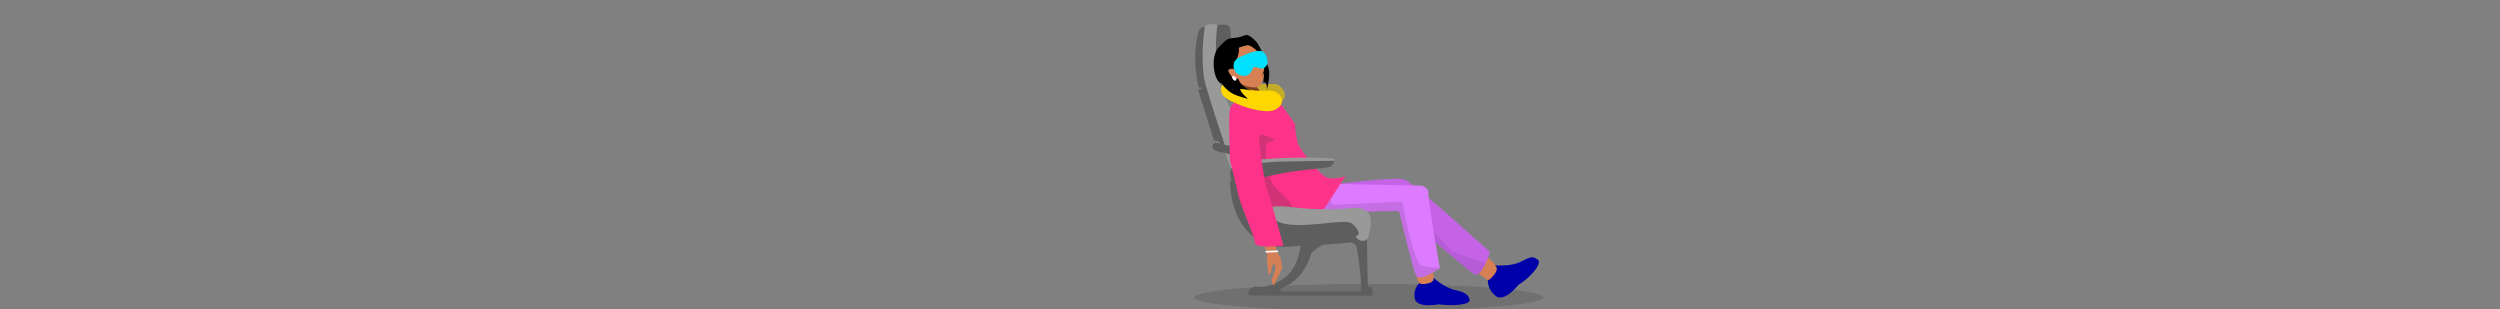 <svg xmlns="http://www.w3.org/2000/svg" xmlns:xlink="http://www.w3.org/1999/xlink" width="728" height="90" viewBox="0 0 728 90">
  <rect x="0" y="0" width="728" height="90" fill="#808080" stroke="none"/>
  <defs>
    <clipPath id="clip-path">
      <rect id="crop_area" data-name="crop area" width="504" height="90" fill="#00a"/>
    </clipPath>
    <clipPath id="clip-path-2">
      <path id="far_leg" data-name="far leg" d="M9926.809,3987.184c2.705.909,24.977,21.124,24.977,21.124s-2.453,8.069-4.793,6.365-22.24-18.526-22.24-18.526l-17.111-3.231-2.679-4.156S9924.1,3986.275,9926.809,3987.184Z" transform="translate(-9904.962 -3986.984)" fill="#b062cc"/>
    </clipPath>
    <clipPath id="clip-path-3">
      <path id="near_leg" data-name="near leg" d="M9903.35,3989.253l23.848.475s2.092.633,1.924,2.375,3.3,21.627,3.3,21.627-5.772,4.2-6.829,2.265-5.011-18.821-5.011-18.821.8-.11-5.391,0-18.119,1.948-18.838.523,2.367-8.444,2.367-8.444Z" transform="translate(-9896.243 -3989.253)" fill="#dc7bff"/>
    </clipPath>
    <clipPath id="clip-JetBlue_Retail_Refresh_Your_Getaway_728x90_Frame01_1">
      <rect width="728" height="90"/>
    </clipPath>
  </defs>
  <g id="JetBlue_Retail_Refresh_Your_Getaway_728x90_Frame01_1" data-name="JetBlue_Retail_Refresh_Your_Getaway_728x90_Frame01 – 1" clip-path="url(#clip-JetBlue_Retail_Refresh_Your_Getaway_728x90_Frame01_1)">
    <g id="illustration" clip-path="url(#clip-path)">
      <g id="Lady_sleeping_in_seat" data-name="Lady sleeping in seat" transform="translate(-9868.201 -3809.713)">
        <ellipse id="shadow" cx="50.795" cy="3.941" rx="50.795" ry="3.941" transform="translate(10216.001 3892.387)" opacity="0.122"/>
        <g id="Near_Shoe" data-name="Near Shoe" transform="translate(10280.061 3886.244)">
          <path id="near_foot" data-name="near foot" d="M10359.666,3973.952l1.424,5.741,4.435,1.6-.937-9.552Z" transform="translate(-10359.392 -3971.745)" fill="#d68053"/>
          <path id="Path_99337" data-name="Path 99337" d="M10364.437,3980.836s3.182,2.917,6.194,3.583,3.373,1.269,3.373,1.269.851.574.851,1.208c1.433,2.03-5.59,2.25-8.7,1.722-4.451.683-5.95.007-6.827-.93-1.325-2.909,1.069-5.343,1.069-5.343s.12.686,2.4.216S10364.437,3980.836,10364.437,3980.836Z" transform="translate(-10358.927 -3976.534)" fill="#00a"/>
        </g>
        <g id="Far_Shoe" data-name="Far Shoe" transform="translate(10296.319 3887.313) rotate(-40)">
          <path id="near_foot-2" data-name="near foot" d="M0,2.217,1.512,7.984,6.224,9.6l-1-9.6Z" transform="translate(0.303 0)" fill="#d68053"/>
          <path id="Path_99337-2" data-name="Path 99337" d="M5.677,0s3.269,3.3,6.366,4.05,3.256.972,3.256.972.874.649.874,1.365c1.472,2.294-5.535,3.005-8.732,2.408C2.865,9.567,1.325,8.8.423,7.743a5.548,5.548,0,0,1,1-5.751s.224.488,2.571-.044S5.677,0,5.677,0Z" transform="translate(0 4.322)" fill="#00a"/>
        </g>
        <g id="Far_leg-2" data-name="Far leg" transform="translate(10255.27 3861.781)">
          <path id="far_leg-3" data-name="far leg" d="M9926.809,3987.184c2.705.909,24.977,21.124,24.977,21.124s-2.453,8.069-4.793,6.365-22.24-18.526-22.24-18.526l-17.111-3.231-2.679-4.156S9924.1,3986.275,9926.809,3987.184Z" transform="translate(-9904.962 -3986.984)" fill="#c463e6"/>
          <g id="Mask_Group_5" data-name="Mask Group 5" transform="translate(0)" clip-path="url(#clip-path-2)">
            <path id="Path_99336" data-name="Path 99336" d="M9946.217,4017.857c-.365.115-9.726-3.214-9.726-3.214l-13.3-14.825-25.877-.876,1.238,6.154,26.216,8.476,11.727,12.795H9947.6Z" transform="translate(-9900.806 -3993.481)" opacity="0.07"/>
          </g>
        </g>
        <g id="Near_Leg-2" data-name="Near Leg" transform="translate(10251.289 3863.301)">
          <path id="near_leg-3" data-name="near leg" d="M9903.35,3989.253l23.848.475s2.092.633,1.924,2.375,3.3,21.627,3.3,21.627-5.772,4.2-6.829,2.265-5.011-18.821-5.011-18.821.8-.11-5.391,0-18.119.981-18.838-.444,2.367-7.477,2.367-7.477Z" transform="translate(-9896.243 -3989.253)" fill="#dc7bff"/>
          <g id="Mask_Group_2" data-name="Mask Group 2" clip-path="url(#clip-path-3)">
            <path id="Path_99330" data-name="Path 99330" d="M9897.686,3985.211s.571-4.615-1.861,1.815,1.164,5.151,1.164,5.151l18.774-.865s3.4,17.926,5.6,18.607a26.029,26.029,0,0,0,5.94.694l1.4,2.338-12.325,2.119-3.552-14.625-27.083-2.91,5.455-12.324Z" transform="translate(-9890.537 -3986.185)" opacity="0.108"/>
          </g>
        </g>
        <g id="Pink_Top" data-name="Pink Top" transform="translate(10229.696 3837.314)">
          <path id="top" d="M9848.963,3933.409s8.373,28.853,7.457,26.491-2.354-14.548-2.354-14.548l2.789,12.729s-2.144,5.893.732,6.859.041-.511,7.458,1,8.034-.448,8.034-.448l6.2-9.465s-4.118,1.526-6.2,0-6.922-7.55-7.654-9.563a23.325,23.325,0,0,1-.831-5.643s-2.255-3.15-3.383-4.708-2.778-3.653-4.356-3.759A65.906,65.906,0,0,0,9848.963,3933.409Z" transform="translate(-9848.963 -3932.347)" fill="#fc3388"/>
          <path id="Top_shdow" data-name="Top shdow" d="M9859.23,3977.189l1.4,1.385s6.284,2.425,6.1,0-5.736-5.15-6.842-9.7a29.534,29.534,0,0,1-.662-8.89l2.59-1.309s-4.553-1.766-5.836-1.741-1.491,2.677-1.491,2.677l3.749,14.816Z" transform="translate(-9851.969 -3945.707)" fill="#d13376"/>
        </g>
        <g id="seat_left" data-name="seat left" transform="translate(10216.231 3816.713)">
          <rect id="Rectangle_3179" data-name="Rectangle 3179" width="27.628" height="1.202" transform="translate(21.622 77.853)" fill="#5e5e5e"/>
          <path id="Path_47807" data-name="Path 47807" d="M40.254,100.041c.122,1.295-.881,8.06-5.408,10.742s-6.295,2.133-7.7,2.073c-.731-.061-1.829.914-2.011,1.219s-.183,1.219,0,1.341,10.057,0,10.057,0-.061-1.1-.609-1.28-.244-.61.975-1.219,5.546-2.438,7.863-9.935c0,0,2.621-2.256,3.474-2.316s6.582-.455,7.253-.624a2.1,2.1,0,0,1,2.438,1.66,86.181,86.181,0,0,1,1.219,10c0,1.767-.244,3.765,0,3.772s3.352,0,3.352,0,.051-2.432-.493-2.432-.727.061-.848-.731-.3-14.75-.3-14.75l-4.937-1.829Z" transform="translate(-9.508 -36.407)" fill="#5e5e5e"/>
          <path id="Path_47798" data-name="Path 47798" d="M30.23,86.776c1.726-.675,3.291-1.524,8.594-.914a84.008,84.008,0,0,0,17.493.339c6.461-.583,6.034,3.5,5.668,5.878s-.731,3.9-2.56,3.6a2.709,2.709,0,0,1-2.072-2.316l-6.766,2.029s-16.883,1.847-19.321,0-3.257-7.744-1.036-8.612" transform="translate(-11.004 -32.575)" fill="#999"/>
          <path id="Path_47799" data-name="Path 47799" d="M13.132,14.992H10.739a1.523,1.523,0,0,1-1.523-1.523V1.847A1.523,1.523,0,0,1,10.739.324h1.519a1.523,1.523,0,0,1,1.523,1.523l.874,11.622a1.523,1.523,0,0,1-1.522,1.523Z" transform="translate(-3.505 -0.123)" fill="#5e5e5e"/>
          <path id="Path_47800" data-name="Path 47800" d="M4.186.322a4.316,4.316,0,0,1,3.291,0,51,51,0,0,0-.426,7.74c.183,4.876.183,6.826,1.828,11.215S23.994,49.264,20.215,54.2c-2.072,1.463-3.291.549-3.291.549l-4.429-9.529L9.184,36.038l-3.475-10.3L2.6,13.73V2.759Z" transform="translate(-0.989 0)" fill="#999"/>
          <path id="Path_47801" data-name="Path 47801" d="M8.142,56.849c.149-.9.583-1.26,2.657-.65s3.535.3,4.571,1.829a22.243,22.243,0,0,1,1.891,3.718l-2.317.731s-.588-2.846-1.7-3.3c-1.491-.617-5.391-.576-5.1-2.323" transform="translate(-3.091 -21.258)" fill="#5e5e5e"/>
          <path id="Path_47802" data-name="Path 47802" d="M45.853,65.56c-.451.253-.691.447-6.543,1.016s-13.531,2.073-17.024,3.413c-2.6,1.585-4.835.855-5.526-.65-.61-1.682-.447-4.47,3.04-4.7a85.415,85.415,0,0,1,10.491-.749c7.111-.122,16.231-.529,16.4,0a1.753,1.753,0,0,1-.842,1.666" transform="translate(-6.269 -24.2)" fill="#5e5e5e"/>
          <path id="Path_47803" data-name="Path 47803" d="M21.728,64.839c-.65-1.014,2.357-1.422,10.971-1.886a148.924,148.924,0,0,1,15.847.1c.406.2.325.609-.325.65s-15.4.138-18.366.414-6.5.6-8.126.724" transform="translate(-8.231 -23.884)" fill="#999"/>
          <path id="Path_47804" data-name="Path 47804" d="M19.972,73.828c.309.231,2.194-.568,2.723.934s2.458,10.082,10.28,11.281c6.68,1.024,16.68-1.65,18.773-.269,1.589,1.049,2.429,2.872,1.991,3.332-.793.832-3.291,1.519-14.709,2.94s-13.632.331-17.8-4.241c-4.838-5.309-5.019-14.058-4.785-14.3s1.453-1.22,3.525.325" transform="translate(-6.231 -27.754)" fill="#5e5e5e"/>
          <path id="Path_47805" data-name="Path 47805" d="M2.81,1.371C2.038,1.533,1.1,1.7.779,3.524S-.888,10.026.941,18.8c.081.162.244.325.853.162a3.77,3.77,0,0,1,.121.366s-1.1.244-1.056.407S5.411,34.162,5.411,34.162s.2.488,1.056.407c.041,0,.407-.276.813.776.046.012,1.422.605,1.422.605S3.258,19.778,2.567,16.2A55.668,55.668,0,0,1,2.81,1.371" transform="translate(0 -0.521)" fill="#5e5e5e"/>
        </g>
        <g id="Hand" transform="translate(10234.226 3874.678)">
          <path id="hand-2" data-name="hand" d="M4.965,2.557s-.271,5.255-.178,5.518.87,1.51,1.08,2.191a15.24,15.24,0,0,1,.038,3.082s-1.133,1.886-1.69,2.7c-.7.9-.881,2.146-1.384,1.611a1.773,1.773,0,0,1-.127-1.362c.22-1.284,1.945-3.485,1.169-4.327s-.31.09-1.094,1.523c0,0-.387,1.048-.729.973s-.236-.374-.218-1.382a12.075,12.075,0,0,1,.028-2.105c.115-.56-.06-1.32.053-1.572.414-1.282-.627-3.486-.615-4.889A17.63,17.63,0,0,0,0,0L3.876,1.189Z" transform="matrix(0.995, -0.105, 0.105, 0.995, 0, 0.624)" fill="#d57f54"/>
          <path id="Path_99336-2" data-name="Path 99336" d="M3.431.8H3.407L.218.483A.242.242,0,1,1,.266,0L3.455.317A.242.242,0,0,1,3.431.8Z" transform="translate(2.458 8.14) rotate(-8)" fill="#fff"/>
        </g>
        <path id="sleeve" d="M9844.738,3933.409a4.827,4.827,0,0,0-3.314,3.083c-.531,1.875,0,14.932,0,14.932s1.859,7.449,2.031,8.476c.748,4.408,5.23,13.59,5.188,15.474s8.344.909,8.344.909-3.876-14.021-4.792-16.383-2.354-14.548-2.354-14.548,4.37-12.892,2.79-13A65.906,65.906,0,0,0,9844.738,3933.409Z" transform="translate(384.958 -95.033)" fill="#fc3388"/>
        <g id="head" transform="translate(10221.052 3819.518)">
          <path id="Path_99329" data-name="Path 99329" d="M9836.573,3922.292a2.794,2.794,0,0,0,0,3.751c1.653,2.006,11.372,5.761,14.542,4s1.406-4,.141-5.14-5.751.368-8.191-1.133a43.662,43.662,0,0,0-4.474-2.41Z" transform="translate(-9831.602 -3909.784)" fill="#c4ac28"/>
          <path id="Path_99339" data-name="Path 99339" d="M22.267,32.185,25.7,37.507,16.9,35.837V30.463Z" transform="translate(-9.499 -17.309)" fill="#7b4226"/>
          <path id="Path_99328" data-name="Path 99328" d="M9836.6,3922.292a2.728,2.728,0,0,0,0,3.751c1.709,2.006,11.76,5.761,15.037,4s1.891-4.186.146-5.14-5.947.368-8.474-1.133a45.711,45.711,0,0,0-4.623-2.41Z" transform="translate(-9833.135 -3907.925)" fill="gold"/>
          <path id="Path_99325" data-name="Path 99325" d="M6.106.435S8.342-.744,9.672.78s3.039,2.711,3.244,4.42a12,12,0,0,1-.944,5.444c-.628,1.482-.748,1.825-1.608,2.063s-1.89.038-3.58-.564-1.641-1.219-2.093-1.55c-.125-.1-2.039.756-2.6.677-1.316-.185.523-1.1.523-1.1S-.091,8.988,1.356,8.1,0,5.2,0,5.2s3.681,1.835,3.4,0S3.11,1.3,3.958.78A3.813,3.813,0,0,1,6.106.435Z" transform="matrix(0.998, -0.07, 0.07, 0.998, 2.244, 3.543)" fill="#d68054" opacity="0.998"/>
          <path id="Path_99326" data-name="Path 99326" d="M1.895,2.956C4.73.423,4.393.7,7.258.54S9.9-1.186,12.66,1.886c.609.64,2.054,3.736,3.028,7.5.943,2.159-.724,6.835-.724,6.835s.262-2.64-.9-2.009l.439-2.953s-.039.277-.694.849a5.852,5.852,0,0,0,.761-1.809,9.189,9.189,0,0,0-.548-3.441c-.708-2.1-2.784-3.763-3.742-3.9a13.819,13.819,0,0,0-2.689.6c.409,1.321-1.1,3.9-1.681,5.154,2.353,3.746-.731,1.78-.731,1.78a2.915,2.915,0,0,0-.452-.224l2.123,2.15a5.5,5.5,0,0,0,.768,1.665,9.012,9.012,0,0,0,2.928,2.149S7.1,15.274,7.2,15.681c.355,1.4,2.358,2.914,1.911,2.846-2.968-1.173-4.82-1.431-7.22-4.967C-.3,12.738-.941,5.489,1.895,2.956Z" transform="matrix(0.998, -0.07, 0.07, 0.998, 0, 1.114)"/>
          <path id="Path_99327" data-name="Path 99327" d="M2.408,2.2S3.271.351,1.362.042C1.292.03,1.225.021,1.039,0-.607-.066.2,1.1.2,1.1s.864,1.986,1.7,2.029S3.186,2.2,3.186,2.2Z" transform="matrix(0.998, -0.07, 0.07, 0.998, 4.797, 10.285)" fill="#d57f54"/>
          <path id="Path_53982" data-name="Path 53982" d="M.35,4.268A3.2,3.2,0,0,0,3.094,5.81c1.181-.022,1.918-1.461,2.591-1.451.56.008,1.442,1.315,2.286,1.327A2.134,2.134,0,0,0,9.7,4.625c.258-.53.922-2.533-.279-3.737C9.08.454,7.165.026,5.725.005,2.321-.043,1.452.247.869.768A3.014,3.014,0,0,0,.35,4.268Z" transform="translate(5.5 7.827) rotate(-22)" fill="#00e1ff"/>
          <ellipse id="Ellipse_155" data-name="Ellipse 155" cx="0.474" cy="0.789" rx="0.474" ry="0.789" transform="translate(5.71 12.637) rotate(-36)" fill="#fff"/>
        </g>
      </g>
    </g>
  </g>
</svg>
